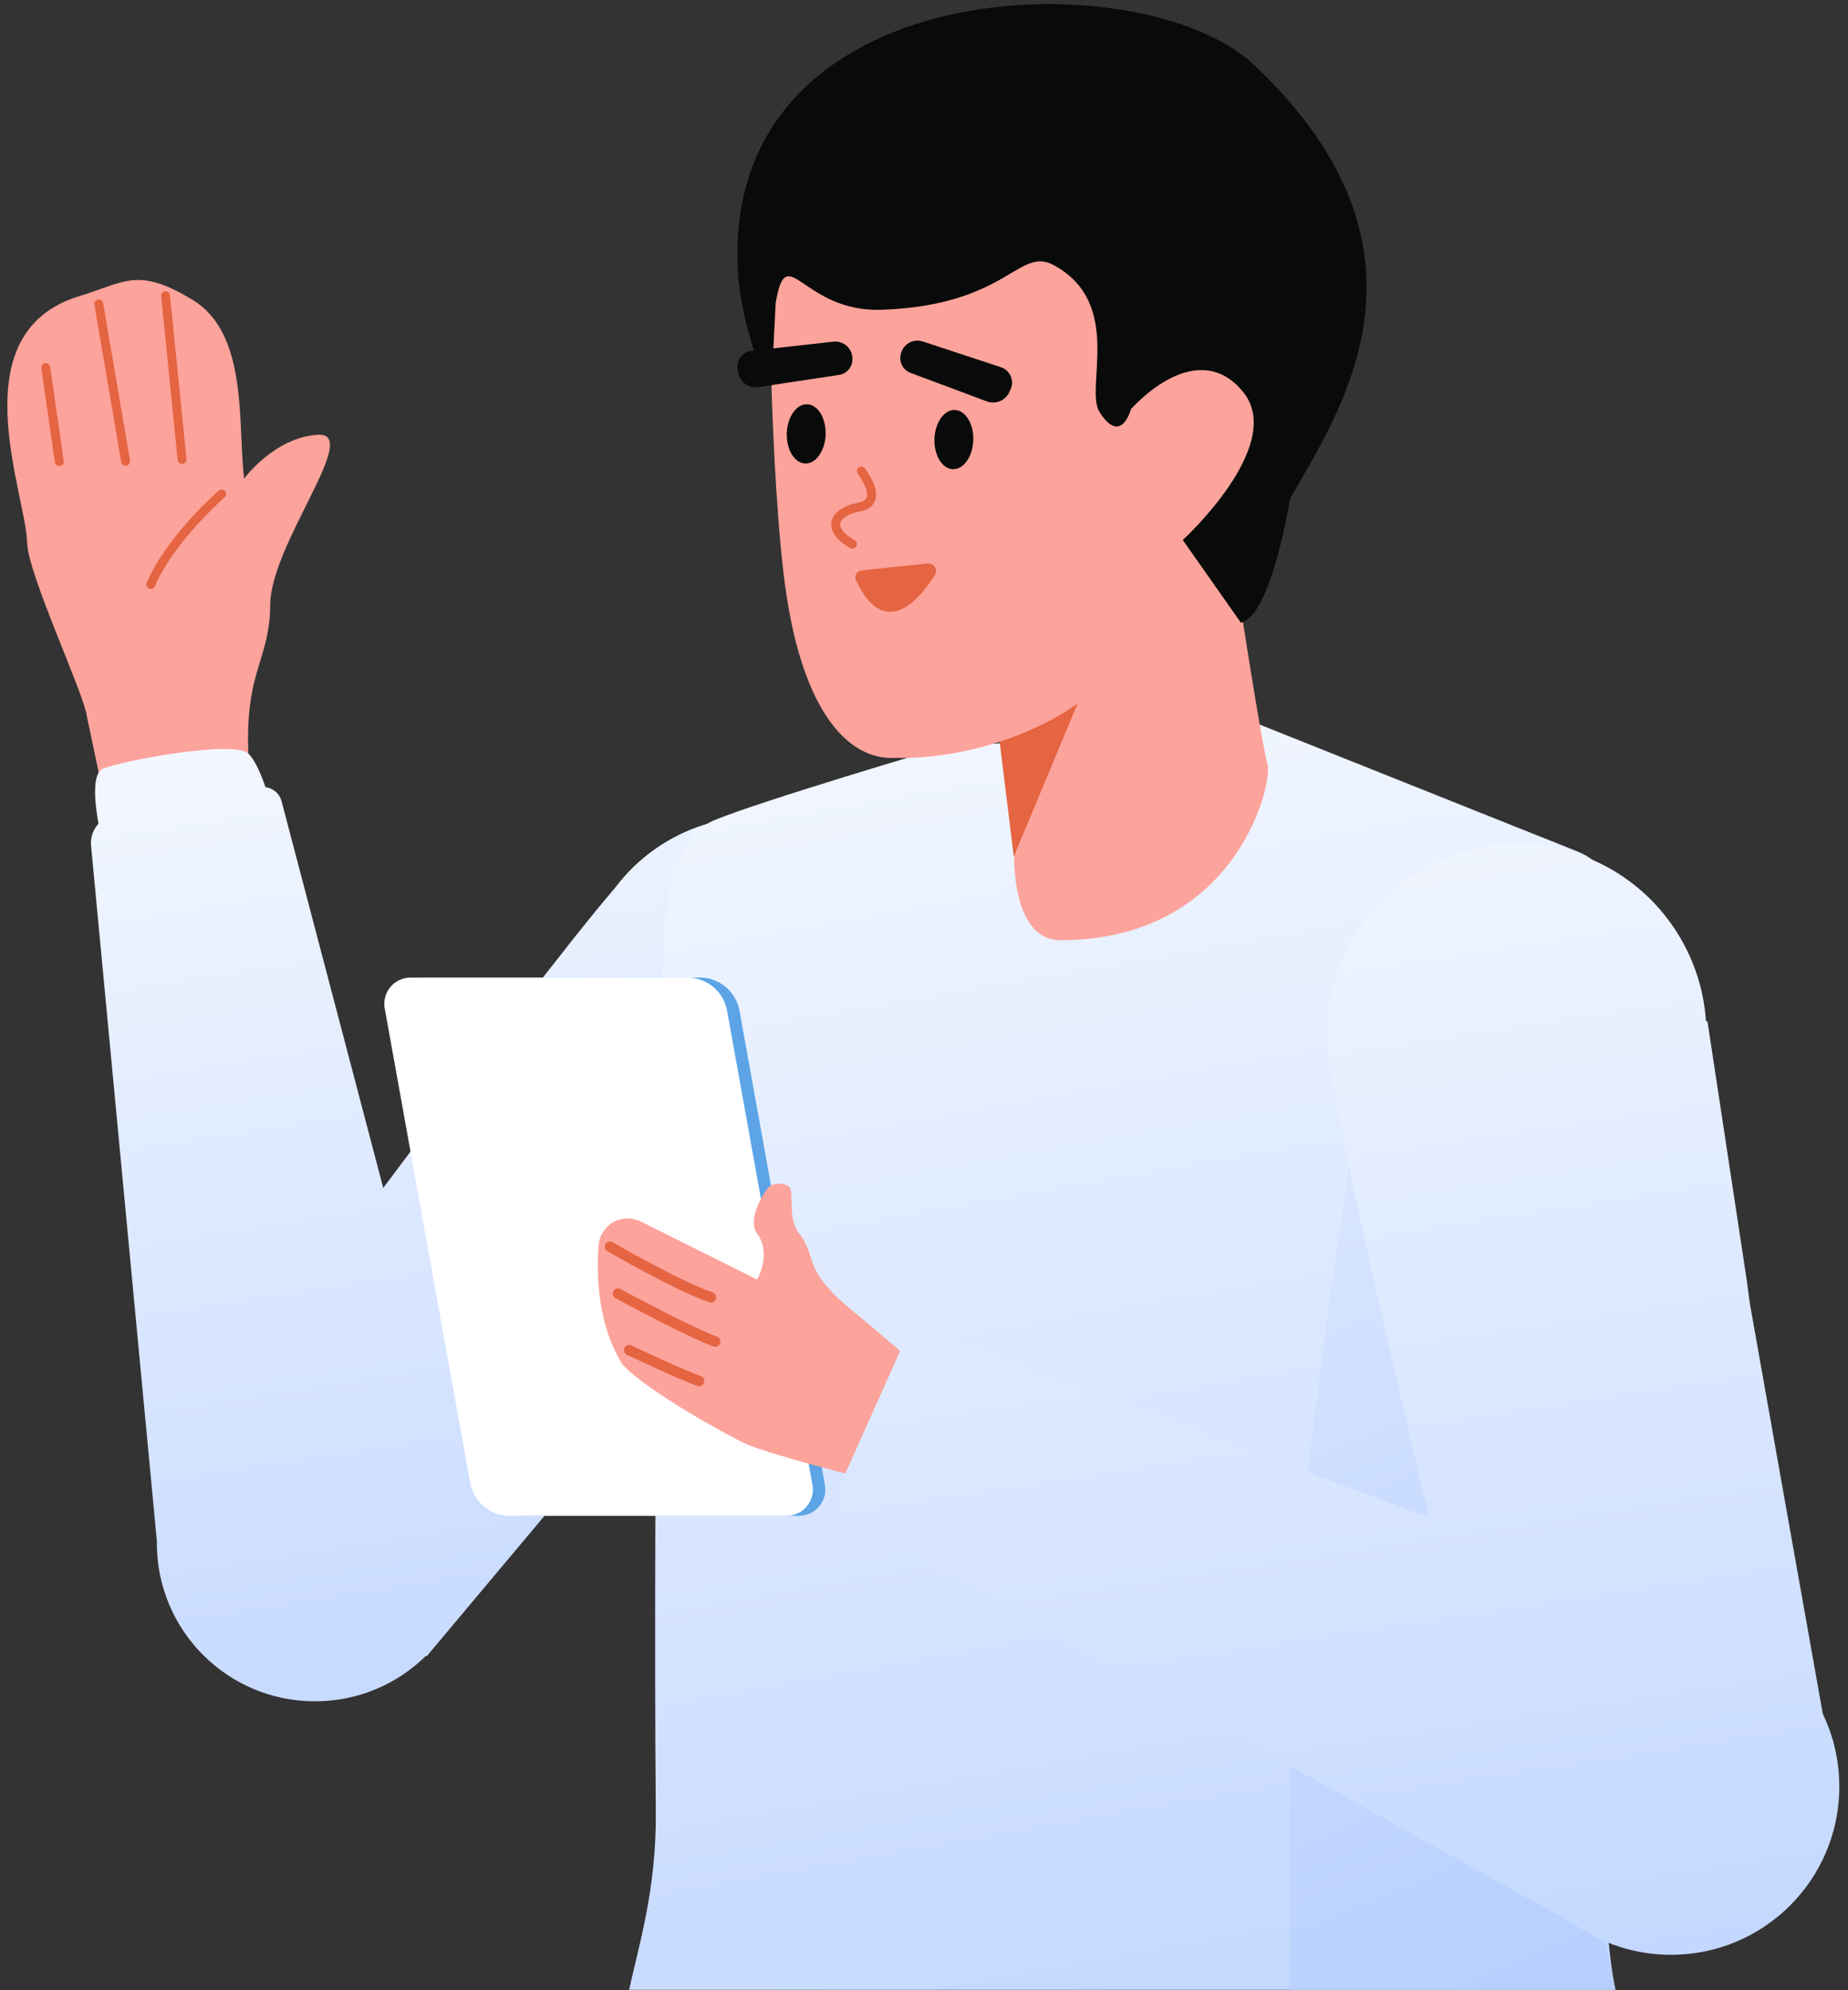 <svg width="209" height="225" viewBox="0 0 209 225" fill="none" xmlns="http://www.w3.org/2000/svg">
<rect x="0" y="0" width="209" height="225" fill="#333333" stroke="none"/>
<path d="M79.642 149.854C78.858 141.38 76.045 128.685 76.045 128.685C76.045 128.685 73.616 128.461 66.119 145.194C60.568 157.735 54.127 170.517 53.063 181.329L65.847 166.095L79.642 149.854Z" fill="#96BAFD"/>
<path d="M28.369 88.884C27.001 75.99 30.513 75.365 30.562 68.373C30.586 61.542 40.911 48.895 35.987 49.151C31.062 49.406 27.604 54.108 27.604 54.108C26.873 47.979 28.107 37.78 21.83 33.932C15.552 30.085 14.074 31.947 8.963 33.477C-4.683 37.664 2.934 55.704 3.074 61.421C3.197 65.02 9.532 78.478 9.819 80.961L11.836 90.533L28.369 88.884Z" fill="#FCA39B"/>
<path d="M20.591 51.942L18.724 33.434" stroke="#E56441" stroke-width="1.006" stroke-linecap="round"/>
<path d="M14.208 52.147L11.171 34.368" stroke="#E56441" stroke-width="1.006" stroke-linecap="round"/>
<path d="M6.708 52.188L5.174 41.548" stroke="#E56441" stroke-width="1.006" stroke-linecap="round"/>
<path d="M17.053 66.071C19.283 60.864 25.068 55.852 25.068 55.852" stroke="#E56441" stroke-width="1.006" stroke-linecap="round"/>
<path fill-rule="evenodd" clip-rule="evenodd" d="M30.88 89.289C30.618 89.128 30.326 89.026 30.026 88.986C29.481 87.413 28.804 85.866 28.09 85.2C26.384 83.615 13.681 86.04 11.653 86.893C10.365 87.434 10.713 90.761 11.138 93.118C11.06 93.204 10.985 93.294 10.915 93.388C10.44 94.033 10.22 94.832 10.3 95.629L17.741 174.231C17.74 174.31 17.739 174.39 17.739 174.47C17.739 184.335 25.745 192.333 35.62 192.333C40.513 192.333 44.947 190.37 48.176 187.188L48.247 187.254L53.183 181.369L65.968 166.136L79.643 149.854L81.341 148.001L99.788 127.127C99.788 127.127 99.733 127.106 99.632 127.064C101.943 124.869 103.766 122.094 104.849 118.862C108.389 108.304 102.691 96.879 92.124 93.343C83.66 90.511 74.64 93.598 69.565 100.363C64.53 106.203 53.509 120.702 43.343 134.296L31.831 90.528C31.679 90.012 31.34 89.57 30.88 89.289Z" fill="url(#paint0_linear_80_321)"/>
<path d="M106.449 84.526C106.449 84.526 85.92 90.578 80.754 92.736C75.588 94.895 75.244 103.53 74.899 109.647C74.658 113.933 73.847 164.223 74.166 204.981C74.233 213.689 72.194 220.108 71.15 224.948H182.701C182.701 224.948 181.66 220.698 181.402 210.278C180.354 167.946 180.158 111.588 179.699 108.232C179.011 103.195 184.423 98.856 178.556 96.321L142.245 81.825L106.449 84.526Z" fill="url(#paint1_linear_80_321)"/>
<path d="M153.203 128.097C153.203 128.097 146.342 170.641 146.011 190.2C145.805 202.387 145.969 217.892 145.928 224.948H182.701L175.123 188.963L177.865 128.301L153.203 128.097Z" fill="url(#paint2_linear_80_321)"/>
<path d="M111.193 63.789L114.699 96.513C114.699 96.513 114.312 106.293 119.953 106.289C139.736 106.274 143.992 88.707 143.346 86.371C142.42 83.025 138.629 57.632 138.629 57.632L111.193 63.789Z" fill="#FCA39B"/>
<path d="M114.92 94.899L111.409 66.379H126.822L114.92 94.899Z" fill="#E56441" stroke="#E56441"/>
<path d="M147.674 43.938C146.879 31.09 132.928 36.063 130.56 37.017C128.193 37.972 121.407 19.807 121.407 19.807C121.407 19.807 92.252 19.184 86.961 25.167C86.961 25.167 86.844 49.414 88.597 64.658C90.35 79.902 95.661 86.022 101.302 85.674C109.084 85.848 117.804 82.925 123 78.662C132.256 71.067 134.913 59.527 134.913 59.527C135.084 59.416 135.178 59.356 135.178 59.356C135.178 59.356 148.425 56.073 147.674 43.938Z" fill="#FCA39B"/>
<path d="M145.874 56.42C151.534 46.461 164.093 28.337 141.814 7.329C129.165 -4.599 81.379 -3.464 83.464 30.857C83.677 34.362 85.216 41.141 87.25 43.678L87.725 34.234C88.98 26.905 90.687 35.364 99.788 35.018C114.031 34.477 115.188 27.797 119.192 29.981C127.119 34.306 122.647 43.889 124.35 46.574C126.806 50.445 127.912 46.234 127.912 46.234C131.905 42.017 137.031 39.801 140.648 44.382C145.406 50.406 133.768 61.047 133.768 61.047L140.341 70.395C143.844 69.527 145.882 56.412 145.882 56.412L145.874 56.42Z" fill="#080B09"/>
<path d="M110.072 49.764C110.131 47.916 109.196 46.386 107.985 46.347C106.772 46.308 105.741 47.775 105.682 49.623C105.623 51.472 106.557 53.002 107.769 53.041C108.981 53.08 110.012 51.613 110.072 49.764Z" fill="#080B09"/>
<path d="M93.372 49.121C93.431 47.273 92.496 45.743 91.284 45.704C90.073 45.665 89.041 47.132 88.982 48.98C88.922 50.829 89.857 52.359 91.069 52.397C92.281 52.437 93.312 50.969 93.372 49.121Z" fill="#080B09"/>
<path d="M97.415 53.253C97.415 53.253 100.115 56.715 97.249 57.306C94.493 57.775 93.191 59.682 96.396 61.505" stroke="#E56441" stroke-width="1.011" stroke-linecap="round"/>
<path d="M97.478 64.995L97.492 64.994L97.506 64.992C99.234 64.8 102.683 64.415 104.983 64.197L104.987 64.196C105.049 64.19 105.112 64.2 105.169 64.227C105.225 64.254 105.274 64.295 105.308 64.348C105.343 64.4 105.363 64.461 105.366 64.523C105.367 64.583 105.354 64.642 105.326 64.695C104.93 65.335 104.397 66.106 103.774 66.8C103.145 67.503 102.447 68.102 101.729 68.42C101.028 68.733 100.323 68.773 99.615 68.393C98.883 68 98.087 67.126 97.305 65.465L97.291 65.434L97.273 65.407C97.246 65.368 97.23 65.323 97.227 65.276C97.224 65.229 97.234 65.182 97.254 65.141C97.275 65.098 97.307 65.062 97.346 65.037C97.385 65.011 97.431 64.996 97.478 64.995Z" fill="#E56441" stroke="#E56441"/>
<path d="M114.375 43.82L114.224 44.152C114.047 44.656 113.677 45.069 113.196 45.303C112.714 45.535 112.16 45.568 111.654 45.394L103.043 42.178C102.619 42.039 102.263 41.747 102.046 41.359C101.828 40.971 101.763 40.514 101.866 40.082C101.916 39.813 102.023 39.559 102.179 39.335C102.335 39.112 102.537 38.923 102.771 38.783C103.006 38.642 103.267 38.554 103.538 38.521C103.809 38.49 104.084 38.516 104.344 38.598L113.108 41.482C113.347 41.549 113.57 41.662 113.765 41.818C113.959 41.972 114.12 42.164 114.239 42.383C114.356 42.6 114.43 42.84 114.453 43.087C114.476 43.334 114.451 43.583 114.375 43.82Z" fill="#080B09"/>
<path d="M85.115 39.641L94.286 38.624C94.558 38.597 94.832 38.628 95.091 38.715C95.349 38.802 95.587 38.943 95.787 39.128C95.988 39.314 96.146 39.54 96.253 39.791C96.359 40.043 96.411 40.313 96.405 40.586C96.416 41.031 96.26 41.464 95.966 41.798C95.673 42.133 95.264 42.346 94.821 42.394L85.73 43.768C85.2 43.834 84.664 43.687 84.241 43.36C83.818 43.033 83.542 42.553 83.472 42.023L83.393 41.666C83.369 41.42 83.394 41.17 83.468 40.934C83.543 40.697 83.663 40.477 83.824 40.288C83.985 40.099 84.182 39.944 84.404 39.833C84.626 39.722 84.868 39.657 85.115 39.641Z" fill="#080B09"/>
<path d="M58.906 171.356H90.262C90.719 171.372 91.175 171.283 91.592 171.094C92.009 170.907 92.377 170.625 92.668 170.271C92.958 169.917 93.162 169.501 93.266 169.056C93.368 168.61 93.367 168.147 93.262 167.702L83.619 114.168C83.415 113.163 82.878 112.257 82.095 111.595C81.312 110.932 80.329 110.551 79.304 110.514H47.948C47.49 110.498 47.036 110.587 46.619 110.775C46.201 110.963 45.833 111.245 45.542 111.599C45.253 111.952 45.047 112.368 44.945 112.813C44.841 113.259 44.843 113.723 44.949 114.168L54.59 167.702C54.796 168.706 55.332 169.613 56.115 170.276C56.898 170.938 57.88 171.319 58.906 171.356Z" fill="#5CA4E6"/>
<path d="M57.499 171.356H88.855C89.312 171.372 89.767 171.283 90.184 171.094C90.602 170.907 90.97 170.625 91.26 170.271C91.55 169.917 91.755 169.501 91.858 169.056C91.961 168.61 91.96 168.147 91.854 167.702L82.212 114.168C82.007 113.163 81.471 112.257 80.688 111.595C79.905 110.932 78.921 110.551 77.897 110.514H46.541C46.084 110.498 45.628 110.587 45.211 110.775C44.794 110.963 44.426 111.245 44.135 111.599C43.845 111.952 43.641 112.368 43.537 112.813C43.434 113.259 43.436 113.723 43.541 114.168L53.184 167.702C53.388 168.706 53.925 169.613 54.708 170.276C55.491 170.938 56.474 171.319 57.499 171.356Z" fill="white"/>
<path d="M105.93 156.397L102.29 168.253C102.29 168.253 87.207 164.641 83.981 163.058C77.689 159.827 70.924 155.468 70.131 153.811C67.704 149.619 67.418 144.433 67.696 140.811C67.731 140.273 67.898 139.752 68.183 139.293C68.467 138.835 68.86 138.453 69.328 138.182C69.794 137.911 70.321 137.76 70.861 137.74C71.4 137.72 71.936 137.833 72.422 138.069L85.624 144.651C85.624 144.651 87.342 141.75 85.614 139.444C84.5 137.922 86.219 135.021 86.982 134.133C87.326 133.928 87.718 133.82 88.118 133.818C88.517 133.818 88.91 133.923 89.255 134.125C89.87 134.909 89.025 137.633 90.321 139.362C92.529 142.13 90.569 143.332 96.253 148.05C100.75 151.752 105.977 156.283 105.93 156.397Z" fill="#FCA39B"/>
<path d="M80.398 146.656C76.641 145.391 68.981 140.935 68.981 140.935" stroke="#E56441" stroke-width="1.175" stroke-linecap="round" stroke-linejoin="round"/>
<path d="M80.892 151.66C77.869 150.561 69.885 146.24 69.885 146.24" stroke="#E56441" stroke-width="1.175" stroke-linecap="round" stroke-linejoin="round"/>
<path d="M79.07 156.12C77.077 155.442 71.15 152.625 71.15 152.625" stroke="#E56441" stroke-width="1.175" stroke-linecap="round" stroke-linejoin="round"/>
<path fill-rule="evenodd" clip-rule="evenodd" d="M150.591 121.771C152.055 130.679 157.138 152.674 161.644 171.595L105.168 150.314C104.624 150.133 104.032 150.16 103.506 150.389C102.982 150.619 102.559 151.034 102.322 151.556L95.041 167.824C94.701 168.607 94.665 169.488 94.939 170.296C95.212 171.104 95.777 171.782 96.523 172.197L178.022 217.514C181.122 219.703 184.906 220.988 188.99 220.988C199.499 220.988 208.018 212.477 208.018 201.979C208.018 199.034 207.348 196.246 206.152 193.758L205.565 190.465L201.856 169.637L197.9 147.368L197.546 144.717L193.099 115.419C193.099 115.419 193.043 115.451 192.939 115.504C192.726 112.12 191.704 108.736 189.804 105.644C183.599 95.547 170.375 92.387 160.268 98.586C152.174 103.55 148.532 113.012 150.591 121.771Z" fill="url(#paint3_linear_80_321)"/>
<defs>
<linearGradient id="paint0_linear_80_321" x1="47.022" y1="50.42" x2="87.237" y2="310.82" gradientUnits="userSpaceOnUse">
<stop stop-color="white"/>
<stop offset="1" stop-color="#94B9FF"/>
</linearGradient>
<linearGradient id="paint1_linear_80_321" x1="114.012" y1="36.287" x2="174.509" y2="380.076" gradientUnits="userSpaceOnUse">
<stop stop-color="white"/>
<stop offset="1" stop-color="#94B9FF"/>
</linearGradient>
<linearGradient id="paint2_linear_80_321" x1="159.865" y1="7.371" x2="278.665" y2="287.231" gradientUnits="userSpaceOnUse">
<stop stop-color="white"/>
<stop offset="1" stop-color="#94B9FF"/>
</linearGradient>
<linearGradient id="paint3_linear_80_321" x1="138.275" y1="55.457" x2="184.497" y2="359.41" gradientUnits="userSpaceOnUse">
<stop stop-color="white"/>
<stop offset="1" stop-color="#94B9FF"/>
</linearGradient>
</defs>
</svg>
